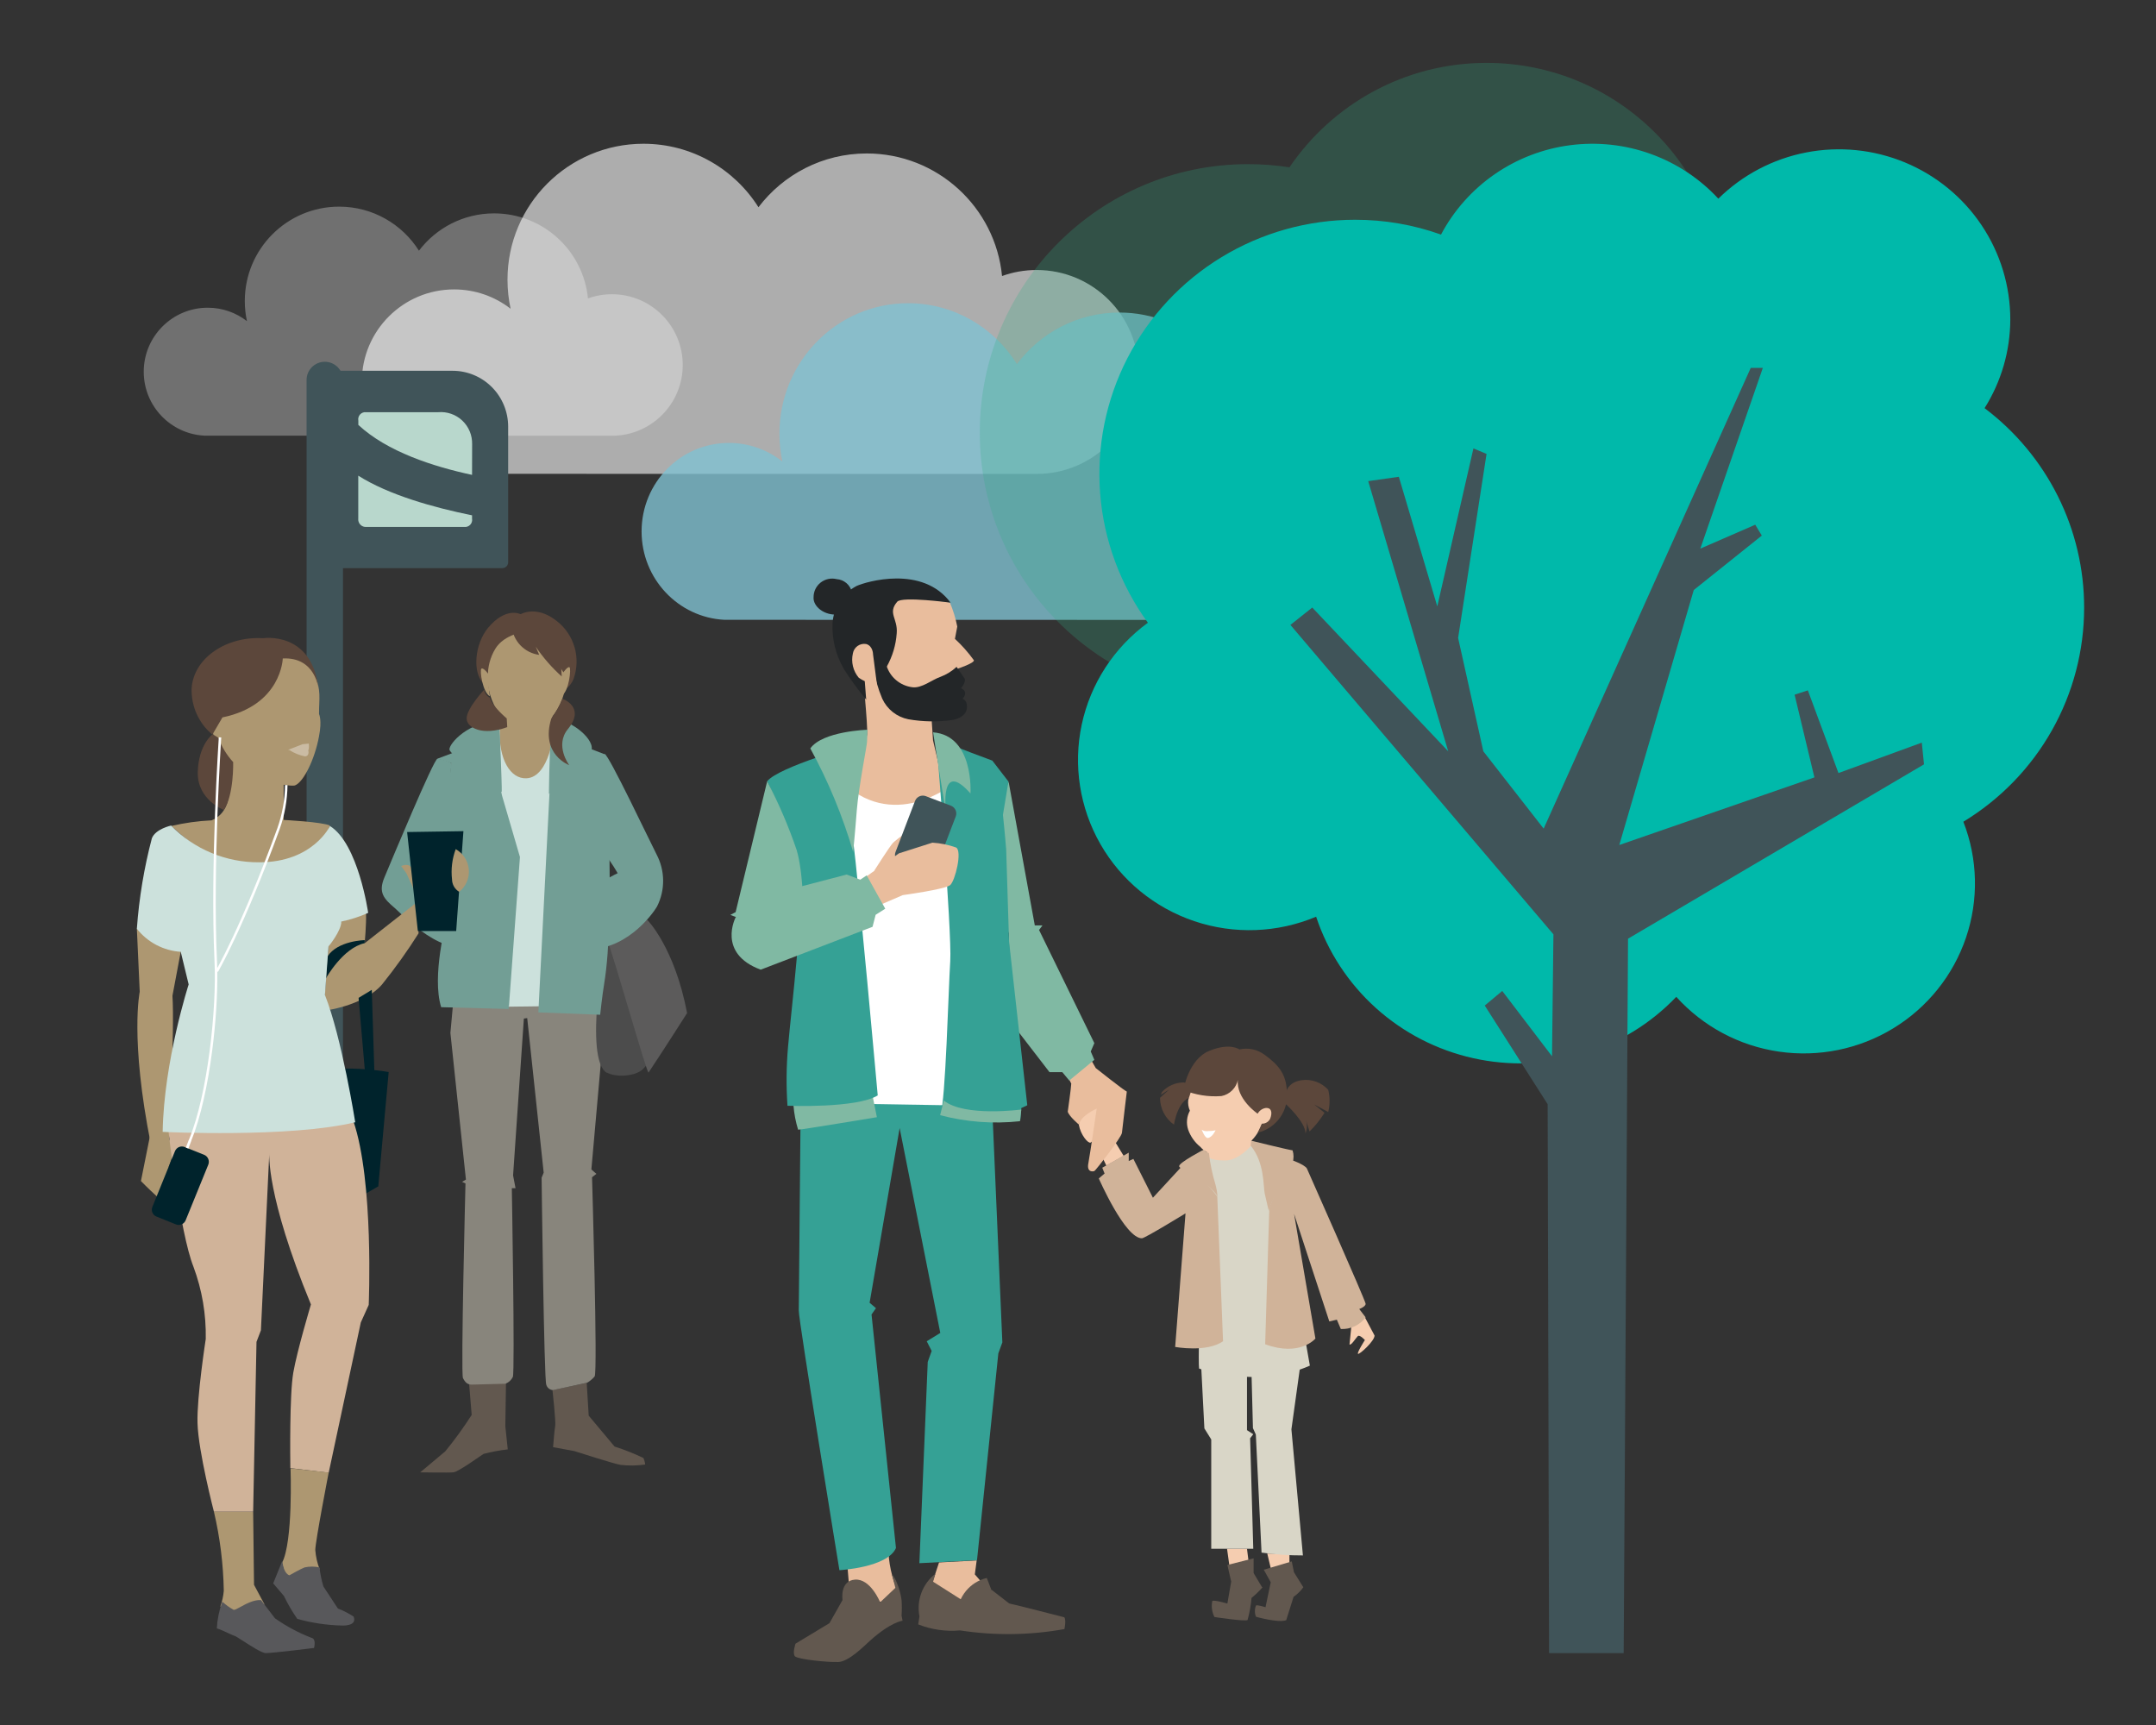 <svg width="240" height="192" viewBox="0 0 240 192" fill="none" xmlns="http://www.w3.org/2000/svg">
<rect x="0" y="0" width="240" height="192" fill="#333333" stroke="none"/>
<path opacity="0.3" d="M68.125 48.5L22.756 48.491C18.992 48.298 16 45.186 16 41.375C16 37.44 19.19 34.25 23.125 34.25C24.77 34.25 26.284 34.807 27.49 35.743C27.333 35.02 27.25 34.27 27.25 33.5C27.25 27.701 31.951 23 37.75 23C41.491 23 44.775 24.957 46.635 27.902C48.553 25.379 51.586 23.75 55 23.75C60.45 23.75 64.93 27.902 65.45 33.216C66.285 32.914 67.186 32.75 68.125 32.75C72.474 32.75 76 36.276 76 40.625C76 44.974 72.474 48.5 68.125 48.5Z" fill="white"/>
<path opacity="0.6" d="M115.401 52.75L50.015 52.736C44.592 52.459 40.279 47.974 40.279 42.482C40.279 36.81 44.877 32.213 50.548 32.213C52.918 32.213 55.101 33.016 56.839 34.365C56.612 33.324 56.493 32.242 56.493 31.132C56.493 22.775 63.268 16 71.625 16C77.017 16 81.75 18.82 84.43 23.065C87.194 19.429 91.565 17.081 96.485 17.081C104.34 17.081 110.797 23.065 111.545 30.723C112.749 30.288 114.047 30.052 115.401 30.052C121.669 30.052 126.75 35.133 126.75 41.401C126.75 47.669 121.669 52.75 115.401 52.75Z" fill="white"/>
<path opacity="0.8" d="M142.51 69L80.633 68.987C75.5 68.721 71.42 64.419 71.42 59.151C71.42 53.711 75.77 49.301 81.137 49.301C83.38 49.301 85.446 50.072 87.091 51.366C86.876 50.367 86.763 49.329 86.763 48.265C86.763 40.248 93.174 33.75 101.083 33.75C106.186 33.75 110.665 36.455 113.201 40.527C115.816 37.039 119.953 34.787 124.609 34.787C132.042 34.787 138.153 40.527 138.861 47.872C140 47.455 141.229 47.228 142.51 47.228C148.441 47.228 153.25 52.102 153.25 58.114C153.25 64.126 148.441 69 142.51 69Z" fill="#80C0D1"/>
<path fill-rule="evenodd" clip-rule="evenodd" d="M166.338 60.022C180.587 59.57 192 47.877 192 33.518C192 18.872 180.128 7 165.482 7C156.359 7 148.311 11.608 143.54 18.623C142.038 18.391 140.499 18.27 138.932 18.27C122.438 18.27 109.067 31.641 109.067 48.135C109.067 64.629 122.438 78 138.932 78C151.202 78 161.743 70.601 166.338 60.022Z" fill="#33AF85" fill-opacity="0.25"/>
<path d="M232 67.635C232.005 63.335 231.006 59.092 229.083 55.239C227.161 51.386 224.366 48.029 220.918 45.429C222.775 42.476 223.767 39.067 223.781 35.585C223.785 31.842 222.673 28.182 220.586 25.067C218.498 21.951 215.529 19.52 212.053 18.079C208.576 16.638 204.748 16.252 201.051 16.97C197.354 17.688 193.954 19.477 191.28 22.113C189.214 19.881 186.639 18.176 183.771 17.14C180.904 16.103 177.827 15.767 174.801 16.159C171.776 16.55 168.889 17.659 166.384 19.391C163.88 21.123 161.831 23.427 160.41 26.11C157.342 25.014 154.106 24.456 150.845 24.46C145.601 24.46 140.459 25.899 135.986 28.619C131.512 31.339 127.883 35.233 125.496 39.873C123.11 44.513 122.061 49.718 122.464 54.913C122.866 60.108 124.706 65.092 127.779 69.314C124.013 72.064 121.394 76.092 120.419 80.633C119.445 85.175 120.183 89.914 122.493 93.951C124.804 97.988 128.526 101.041 132.953 102.531C137.38 104.021 142.203 103.843 146.507 102.033C147.805 105.937 150.1 109.441 153.167 112.201C156.234 114.962 159.969 116.885 164.008 117.783C168.046 118.682 172.25 118.525 176.209 117.328C180.168 116.13 183.748 113.934 186.598 110.952C189.575 114.254 193.625 116.413 198.04 117.053C202.455 117.692 206.957 116.773 210.759 114.453C214.562 112.134 217.425 108.563 218.85 104.362C220.275 100.161 220.17 95.596 218.555 91.463C222.664 88.969 226.058 85.468 228.412 81.295C230.767 77.123 232.002 72.419 232 67.635Z" fill="#00B9AA"/>
<path d="M172.437 184L172.28 122.902L165.278 111.92L167.225 110.298L172.766 117.567L172.924 103.996L143.644 69.556L146.078 67.621L161.212 83.625L152.306 53.552L155.714 53.068L159.995 67.493L164.018 49.91L165.479 50.522L162.314 71.007L165.121 83.625L171.836 92.231L194.888 40.948H196.234L189.275 61.063L195.389 58.403L196.119 59.612L188.545 65.672L180.255 94.052L201.975 86.527L199.77 77.323L201.245 76.839L204.653 86.043L213.931 82.657L214.174 85.076L181.228 104.48L180.742 184H172.437Z" fill="#405459"/>
<path d="M37.673 63.236H55.926C56.097 63.234 56.26 63.165 56.38 63.043C56.499 62.921 56.567 62.756 56.567 62.585V47.484C56.567 46.667 56.406 45.858 56.095 45.104C55.784 44.349 55.327 43.663 54.752 43.086C54.176 42.509 53.493 42.051 52.742 41.739C51.99 41.428 51.185 41.268 50.372 41.269H37.713C37.543 41.269 37.38 41.337 37.26 41.457C37.139 41.578 37.072 41.742 37.072 41.913V62.577C37.072 62.748 37.139 62.913 37.259 63.035C37.379 63.157 37.542 63.226 37.713 63.228" fill="#405459"/>
<path fill-rule="evenodd" clip-rule="evenodd" d="M36.154 40.268C37.273 40.268 38.181 41.175 38.181 42.294V140.974C38.181 142.093 37.273 143 36.154 143C35.035 143 34.128 142.093 34.128 140.974V42.294C34.128 41.175 35.035 40.268 36.154 40.268Z" fill="#405459"/>
<path d="M52.548 52.857C48.22 51.927 43.101 50.282 39.889 47.293V46.824C39.864 46.701 39.869 46.574 39.903 46.453C39.937 46.332 39.998 46.22 40.083 46.128C40.168 46.036 40.274 45.965 40.391 45.922C40.509 45.878 40.635 45.864 40.759 45.879H48.789C49.275 45.837 49.764 45.899 50.224 46.06C50.684 46.22 51.105 46.477 51.461 46.812C51.816 47.147 52.097 47.553 52.286 48.004C52.474 48.456 52.566 48.942 52.556 49.431L52.548 52.857Z" fill="#B8D7CC"/>
<path d="M52.547 57.307V57.713C52.571 57.835 52.565 57.962 52.53 58.082C52.496 58.202 52.434 58.312 52.349 58.403C52.264 58.495 52.159 58.565 52.042 58.608C51.926 58.651 51.801 58.665 51.677 58.651H40.783C40.659 58.661 40.534 58.643 40.418 58.599C40.302 58.555 40.197 58.486 40.11 58.396C40.024 58.306 39.959 58.199 39.919 58.08C39.879 57.962 39.866 57.837 39.881 57.713V52.944C43.283 55.098 48.299 56.497 52.54 57.355" fill="#B8D7CC"/>
<path d="M49.569 161.537C50.625 160.245 51.606 158.893 52.507 157.487L52.211 153.916L56.325 153.982L56.251 158.735L56.523 161.322C55.612 161.427 54.71 161.595 53.823 161.826C53.502 162.025 51.034 163.819 50.474 163.877C49.915 163.934 46.779 163.877 46.779 163.877" fill="#62584F"/>
<path d="M61.501 154.726C61.501 154.726 61.888 158.272 61.806 158.685C61.723 159.099 61.567 161.074 61.567 161.074L63.937 161.512C63.937 161.512 68.405 162.951 69.097 163.05C70.003 163.151 70.918 163.137 71.82 163.009C71.793 162.757 71.727 162.511 71.623 162.281C70.584 161.782 69.511 161.357 68.413 161.008L65.533 157.569L65.311 153.916L61.501 154.726Z" fill="#62584F"/>
<path d="M50.705 108.764L50.137 114.973L51.865 131.29L51.437 131.547L51.816 131.72C51.816 131.72 51.281 152.891 51.536 153.387C51.791 153.882 52.038 154.106 52.507 154.114L56.267 154.015C56.629 153.877 56.924 153.605 57.09 153.254C57.329 152.692 56.975 132.249 56.975 132.249H57.387L57.115 130.828L58.316 113.369L58.687 113.319L60.522 130.522L60.291 131.084C60.291 131.084 60.555 153.511 60.81 154.122C60.856 154.289 60.953 154.437 61.088 154.545C61.222 154.653 61.387 154.716 61.559 154.726L65.369 153.899C65.68 153.715 65.958 153.481 66.192 153.205C66.554 152.767 65.904 131.034 65.904 131.034L66.389 130.654L65.83 130.166L67.212 114.601L67.459 107.987L50.705 108.773" fill="#88857C"/>
<path d="M67.558 119.378C68.52 119.941 70.742 119.825 71.565 118.998C72.52 118.056 75.367 114.162 75.062 109.773C74.868 106.804 73.549 104.024 71.376 102.002L69.524 103.218L67.409 104.681C67.409 104.681 64.941 117.907 67.558 119.42" fill="#4C4C4C"/>
<path d="M72.199 119.378C72.034 119.635 68.455 106.838 67.599 104.648C67.599 104.648 69.088 104.557 72.043 102.374C72.043 102.374 75.079 105.392 76.486 112.757C76.486 112.757 73.664 117.196 72.199 119.37" fill="#5C5B5B"/>
<path d="M61.459 78.361L55.527 78.464L55.689 87.862L61.621 87.759L61.459 78.361Z" fill="#AD9771"/>
<path d="M63.007 75.294C63.073 78.972 60.242 81.543 58.703 81.585C57.164 81.626 54.325 79.105 54.268 75.443C54.21 71.781 55.914 68.829 58.473 68.747C61.032 68.664 62.941 71.615 63.007 75.294Z" fill="#AD9771"/>
<path d="M55.593 81.138L50.252 84.932C50.252 84.932 51.322 112.121 51.462 112.121L64.628 111.939L67.031 85.139L61.666 81.337C61.666 81.337 61.205 86.487 58.613 86.627C56.81 86.718 55.502 84.519 55.626 81.171" fill="#CCE1DC"/>
<path d="M55.609 81.849L48.697 84.445L50.252 84.932C50.252 84.932 48.935 94.852 49.141 96.075C49.141 96.075 49.742 100.779 49.717 101.763C49.693 102.746 48.03 108.591 49.108 112.104L56.597 112.302C56.597 112.302 55.626 83.056 55.609 81.849Z" fill="#729E95"/>
<path d="M57.88 95.389L55.741 88.065C55.741 88.065 55.947 107.963 56.621 112.459L57.88 95.389Z" fill="#729E95"/>
<path d="M59.954 112.683L66.809 112.947C66.809 112.947 67.031 110.839 67.261 109.45C68.545 101.73 67.401 83.99 67.401 83.99L61.501 81.717L59.929 112.683" fill="#729E95"/>
<path d="M55.848 88.148C55.848 88.148 50.038 84.097 50.03 83.411C50.022 82.725 52.169 80.295 55.56 80.237C55.56 80.237 55.897 87.214 55.848 88.148Z" fill="#729E95"/>
<path d="M57.708 68.474C57.708 68.474 56.259 69.457 59.666 71.516C61.065 72.521 62.212 73.84 63.015 75.368L63.098 76.616C63.431 76.327 63.691 75.961 63.855 75.55C64.255 74.42 64.291 73.192 63.958 72.04C63.624 70.889 62.937 69.872 61.995 69.135C59.526 67.168 57.708 68.499 57.708 68.499" fill="#5C473B"/>
<path d="M54.309 75.335C54.284 74.239 54.569 73.158 55.132 72.219C56.127 70.565 58.514 70.293 58.514 70.293L57.963 68.367C57.963 68.367 56.317 67.482 54.317 69.896C52.828 71.723 52.581 74.856 53.799 76.038L54.309 75.335Z" fill="#5C473B"/>
<path d="M50.252 84.932C49.765 84.683 49.239 84.518 48.697 84.445C48.277 84.494 43.603 95.728 42.788 97.671C42.097 99.324 42.698 100.019 43.973 101.093C44.796 101.804 49.561 106.962 53.075 105.02C53.075 105.02 52.852 103.805 52.745 102.97C52.461 101.806 51.892 100.733 51.091 99.847C50.289 98.96 49.279 98.289 48.154 97.894C48.154 97.894 49.421 96.158 49.437 95.042L50.252 84.932Z" fill="#729E95"/>
<path d="M53.898 76.765C53.898 76.765 51.98 78.823 51.947 79.931C51.914 81.039 53.791 81.931 56.465 80.931L56.407 79.964C56.407 79.964 54.762 78.592 54.539 77.65C54.368 77.566 54.221 77.442 54.109 77.288C53.997 77.133 53.924 76.954 53.898 76.765Z" fill="#5C473B"/>
<path d="M65.862 84.684C66.3 84.348 66.797 84.098 67.327 83.949C67.747 83.949 72.446 93.868 73.087 95.1C73.557 95.99 73.808 96.979 73.818 97.986C73.828 98.993 73.597 99.988 73.145 100.887C72.585 101.854 69.541 105.954 64.998 105.64C64.998 105.64 63.78 102.474 63.822 101.639C64.987 99.693 66.707 98.144 68.759 97.192C68.21 96.244 67.585 95.343 66.891 94.497L65.862 84.684Z" fill="#729E95"/>
<path d="M61.106 88.355C61.106 88.355 65.533 85.999 65.871 83.395C66.043 82.023 63.188 79.931 61.46 80.022C61.46 80.022 61.378 81.353 61.337 81.791C61.131 84.205 61.106 88.404 61.106 88.404" fill="#729E95"/>
<path d="M62.604 77.773C62.604 77.773 65.245 78.683 63.221 81.146C61.715 82.973 63.361 85.164 63.361 85.164C63.361 85.164 60.127 83.973 61.37 79.972C61.869 79.293 62.284 78.554 62.604 77.773Z" fill="#5C473B"/>
<path d="M54.416 75.087C54.416 75.087 53.823 74.26 53.593 74.426C53.363 74.591 53.741 77.096 54.531 77.501C54.4 76.703 54.353 75.894 54.391 75.087" fill="#AD9771"/>
<path d="M62.62 74.963C62.62 74.963 63.18 74.136 63.394 74.269C63.608 74.401 63.328 76.947 62.571 77.377C62.674 76.577 62.696 75.768 62.637 74.963" fill="#AD9771"/>
<path d="M57.963 68.366C57.963 68.366 56.959 68.879 56.959 69.672C57.027 70.479 57.368 71.238 57.925 71.823C58.482 72.407 59.221 72.784 60.02 72.888L59.641 71.987C60.466 73.204 61.436 74.314 62.53 75.294L62.324 71.689L57.963 68.366Z" fill="#5C473B"/>
<g clip-path="url(#clip0_1:1282)">
<path d="M138.811 172.385L139.014 174.004L136.886 174.513L136.591 172.385H138.811Z" fill="#F5CDB0"/>
<path d="M141.068 172.913L141.694 175.54L143.536 174.587V172.987L141.068 172.913Z" fill="#F5CDB0"/>
<path d="M138.811 151.947V159.182L139.511 159.635L139.161 160.089L139.511 172.385H134.832V160.218L134.068 158.988L133.672 151.281L138.811 151.947Z" fill="#D9D6C7"/>
<path d="M139.281 151.558L139.474 158.96L139.796 159.672L140.432 172.811C141.958 173.026 143.497 173.131 145.037 173.125L143.757 159.09L144.945 150.54C144.945 150.54 140.616 151.308 139.271 151.53" fill="#D9D6C7"/>
<path d="M140.469 176.632L139.548 175.087V173.449L136.628 174.189L137.052 176.04L136.628 178.482C136.628 178.482 135.145 178.048 134.952 178.196C134.823 178.801 134.907 179.432 135.191 179.981C135.191 179.981 138.645 180.509 138.875 180.314C139.1 179.51 139.248 178.686 139.318 177.853C139.757 177.496 140.167 177.103 140.543 176.678" fill="#62584F"/>
<path d="M143.794 173.791L140.681 174.717L141.454 176.114L140.874 178.889C140.874 178.889 139.953 178.603 139.815 178.695C139.649 179.098 139.649 179.551 139.815 179.953C139.815 179.953 142.32 180.666 143.177 180.333L143.997 177.733C144.418 177.445 144.786 177.085 145.083 176.669L144.043 175.003L143.794 173.791Z" fill="#62584F"/>
<path d="M139.474 127.4L139.142 126.54L134.298 127.872L134.454 129.158C134.454 129.158 136.425 130.722 137.623 130.278C138.82 129.834 139.465 127.4 139.465 127.4" fill="#F5CDB0"/>
<path d="M150.425 147.672L150.223 149.643C150.407 149.791 150.932 148.921 151.144 148.718C151.356 148.514 151.936 149.153 151.936 149.153C151.936 149.153 151.015 150.587 151.171 150.688C151.328 150.79 153.013 149.264 153.013 148.653L151.908 146.571L150.425 147.672Z" fill="#F5CDB0"/>
<path d="M133.911 128.992C133.911 128.992 133.294 151.197 133.478 152.326C133.478 152.326 139.879 154.639 145.811 152.002L141.592 128.002L139.281 127.511C139.281 127.511 137.899 129.168 136.379 129.168C134.362 129.168 134.454 128.612 134.454 128.612C134.454 128.612 134.289 128.742 133.911 128.992Z" fill="#D9D6C7"/>
<path d="M136.149 149.347L135.504 133.183C135.504 133.183 133.552 130.408 131.489 129.899L128.339 133.313L126.165 128.992L125.649 129.223V128.298L122.702 129.973L122.96 130.62L122.315 131.166C122.315 131.166 125.225 137.828 127.114 137.828C127.445 137.828 131.968 135.052 131.968 135.052L130.816 149.921C130.816 149.921 134.344 150.568 136.149 149.282" fill="#D0B399"/>
<path d="M140.837 149.56L141.298 134.404L143.554 129.029C143.554 129.029 145.222 129.602 145.479 130.056C145.479 130.056 152.019 144.795 152.019 145.119C152.019 145.442 151.31 145.701 151.31 145.701L152.019 146.627C151.7 147.054 151.281 147.396 150.799 147.622C150.317 147.848 149.787 147.951 149.256 147.922L148.814 146.886L147.975 147.08L144.052 135.108L146.428 148.986C146.428 148.986 144.724 151.049 140.837 149.624" fill="#D0B399"/>
<path d="M125.078 128.64L123.991 126.864L122.324 128.011L123.153 129.732L125.078 128.64Z" fill="#F5CDB0"/>
<path d="M134.022 127.946C134.022 127.946 131.258 129.38 131.258 129.797C131.258 130.213 134.593 131.555 135.532 133.165C135.496 132.705 135.416 132.249 135.293 131.805C134.945 130.673 134.705 129.512 134.574 128.335C134.361 128.279 134.174 128.147 134.049 127.965" fill="#D0B399"/>
<path d="M139.281 126.965C139.281 126.965 143.37 127.974 143.886 128.039C144.029 128.49 144.029 128.975 143.886 129.427C143.628 130 141.289 133.988 141.243 134.793C141.243 134.793 140.948 133.609 140.782 132.831C140.616 132.054 140.782 129.399 139.226 127.521L139.281 126.965Z" fill="#D0B399"/>
<path d="M133.589 121.747C133.408 121.401 133.145 121.105 132.824 120.884C132.503 120.663 132.133 120.524 131.747 120.48C131.29 120.484 130.838 120.583 130.421 120.771C130.005 120.959 129.631 121.231 129.324 121.571L129.232 121.849L130.153 121.266L129.131 122.191C129.131 122.779 129.273 123.357 129.544 123.877C129.815 124.398 130.207 124.845 130.687 125.18C130.687 125.18 131.12 121.96 133.073 122.062L133.589 121.747Z" fill="#5C473B"/>
<path d="M141.749 123.209C141.69 123.044 141.585 122.9 141.447 122.793C141.309 122.685 141.143 122.62 140.97 122.603C140.796 122.587 140.621 122.62 140.466 122.7C140.31 122.779 140.18 122.901 140.091 123.052C140.091 123.052 138.323 121.146 138.323 120.054L133.515 119.379C133.009 120.353 132.593 121.372 132.272 122.423C132.223 122.833 132.287 123.249 132.456 123.626C132.281 123.945 132.173 124.297 132.14 124.66C132.106 125.023 132.148 125.389 132.262 125.735C132.526 126.483 132.992 127.143 133.607 127.641C133.831 127.908 134.115 128.118 134.435 128.255C134.755 128.391 135.102 128.45 135.449 128.427C136.763 128.294 138.026 127.846 139.133 127.123C139.747 126.569 140.208 125.864 140.469 125.078C140.647 125.141 140.843 125.132 141.015 125.053C141.187 124.974 141.322 124.83 141.39 124.653C141.491 124.347 141.952 123.727 141.795 123.209" fill="#F5CDB0"/>
<path d="M137.807 120.146C137.72 120.605 137.497 121.026 137.169 121.356C136.841 121.686 136.421 121.909 135.965 121.997C134.523 122.108 133.074 121.877 131.737 121.321C131.737 121.321 132.272 117.935 134.593 116.973C136.914 116.011 137.964 116.806 137.964 116.806C138.449 116.695 138.952 116.691 139.439 116.795C139.926 116.899 140.384 117.108 140.782 117.408C142.182 118.444 143.158 119.406 143.251 121.442C143.366 122.478 143.1 123.52 142.503 124.372C141.906 125.225 141.018 125.828 140.008 126.068L140.478 125.069C140.67 125.075 140.859 125.025 141.022 124.924C141.186 124.824 141.317 124.678 141.399 124.504C141.666 123.792 141.51 123.283 140.92 123.32C140.728 123.346 140.544 123.417 140.384 123.528C140.224 123.639 140.092 123.787 139.999 123.958C139.999 123.958 137.559 122.321 137.798 120.137" fill="#5C473B"/>
<path d="M143.241 121.285C143.232 121.799 143.167 122.311 143.048 122.811C143.048 122.811 145.332 124.856 145.323 126.161C145.505 125.691 145.528 125.174 145.387 124.69L145.774 125.939C146.413 125.316 146.973 124.617 147.441 123.857L146.29 122.932L147.856 123.774C148.055 122.962 148.055 122.114 147.856 121.303C147.486 120.895 147.022 120.584 146.505 120.397C145.988 120.21 145.434 120.153 144.89 120.23C143.508 120.443 143.269 121.303 143.269 121.303" fill="#5C473B"/>
<path d="M134.473 125.902H134.279C134.097 125.902 133.92 125.843 133.773 125.735C133.773 125.735 134.114 126.707 134.454 126.661C134.961 126.596 135.311 125.809 135.311 125.809C135.036 125.871 134.755 125.899 134.473 125.892" fill="white"/>
<path d="M122.112 125.957C122.112 125.957 121.68 127.077 121.394 127.178C121.108 127.28 120.289 126.309 120.095 125.198C120.095 125.198 120.335 123.718 121.099 123.348C121.34 123.214 121.605 123.131 121.879 123.102C122.153 123.074 122.43 123.1 122.693 123.181C122.932 123.311 122.536 125.032 122.112 125.911" fill="#F5CDB0"/>
</g>
<g clip-path="url(#clip1_1:1282)">
<path d="M98.591 178.343L100.239 177.767C99.454 176.229 99.001 174.544 98.907 172.82L94.252 173.321L94.634 177.962L98.591 178.343Z" fill="#E9BD9D"/>
<path d="M103.73 176.338L104.531 173.907L108.721 173.684L108.516 175.234L110.238 177.23L106.43 179.921L103.73 176.338Z" fill="#E9BD9D"/>
<path d="M99.28 175.196C99.514 175.491 99.703 175.82 99.838 176.171C100.094 176.787 100.269 177.432 100.36 178.092C100.4 178.667 100.4 179.244 100.36 179.819L100.472 180.394C100.472 180.394 99.168 180.524 96.85 182.613C96.217 183.179 94.504 184.943 93.321 184.989C92.139 185.035 88.815 184.692 88.498 184.358C88.182 184.024 88.554 182.947 88.554 182.947L92.334 180.664L93.787 178.092C93.787 178.092 93.451 175.939 95.183 175.818C96.915 175.698 97.976 178.343 97.976 178.343L99.671 176.737L99.28 175.196Z" fill="#62584F"/>
<path d="M104.13 175.16C103.421 175.712 102.88 176.45 102.566 177.29C102.252 178.131 102.178 179.041 102.352 179.921L102.212 180.803C103.69 181.386 105.284 181.615 106.867 181.472C110.722 182.065 114.649 182.015 118.487 181.323C118.487 181.323 118.701 180.395 118.487 180.014C118.487 180.014 112.9 178.575 112.342 178.473L110.368 176.942L107.053 178.074L103.869 176.051L104.13 175.16Z" fill="#62584F"/>
<path d="M109.847 175.633C108.935 175.852 108.119 176.363 107.524 177.086C106.929 177.81 106.588 178.708 106.551 179.643L110.35 176.942L109.847 175.633Z" fill="#62584F"/>
<path d="M110.322 120.293L89.15 120.478C89.15 120.478 88.936 144.816 88.917 145.883C88.898 146.951 93.442 174.769 93.442 174.769C93.442 174.769 98.786 174.482 99.736 172.3L97.017 146.31L97.511 145.605L96.803 145.002L100.146 125.555L104.67 148.362L103.162 149.29L103.711 150.367L103.274 151.583L102.343 173.99L108.758 173.656L111.132 150.636L111.579 149.411L110.322 120.293Z" fill="#35A195"/>
<path d="M98.274 73.957C98.274 73.957 98.06 70.745 98.097 70.309C98.134 69.872 97.427 66.048 97.427 66.048C97.427 66.048 105.043 66.911 105.741 67.06C106.105 67.924 106.379 68.823 106.56 69.742L106.3 71.107C107.082 71.83 107.789 72.629 108.413 73.492C108.469 73.808 106.625 74.421 106.625 74.421C106.625 74.421 104.186 77.549 100.704 77.15C99.633 77.029 98.274 73.975 98.274 73.975" fill="#E9BD9D"/>
<path d="M94.82 88.708C95.576 86.434 96.146 84.103 96.524 81.737C96.627 80.809 95.993 74.618 95.993 74.618C96.469 74.612 96.94 74.531 97.39 74.376C97.39 74.376 98.768 77.412 99.895 78.173C101.104 78.533 102.357 78.727 103.619 78.748L103.861 82.406C104.507 84.994 105.014 87.615 105.378 90.258C105.378 90.258 98.908 91.047 94.811 88.708" fill="#E9BD9D"/>
<path d="M93.889 74.365C93.01 72.835 92.59 71.085 92.678 69.324C92.738 68.471 93.014 67.646 93.482 66.928C93.949 66.21 94.593 65.623 95.351 65.222C96.384 64.748 102.687 62.855 105.816 67.078C105.816 67.078 100.397 66.354 99.876 66.976C98.777 68.257 99.959 68.832 99.82 70.485C99.73 71.789 99.351 73.056 98.712 74.198L96.254 75.692L96.421 77.873C95.501 76.767 94.655 75.601 93.889 74.383" fill="#232628"/>
<path d="M106.485 74.225C105.962 74.71 105.348 75.088 104.679 75.339C103.748 75.655 102.584 76.648 101.541 76.49C100.884 76.405 100.265 76.133 99.758 75.707C99.251 75.281 98.878 74.718 98.683 74.086L97.212 74.253C97.398 75.459 97.733 76.638 98.208 77.762C98.475 78.345 98.876 78.857 99.38 79.255C99.883 79.654 100.474 79.928 101.104 80.055C102.747 80.344 104.425 80.369 106.076 80.129C106.848 79.971 107.603 79.563 107.64 78.718C107.677 77.873 107.137 77.79 107.137 77.79C107.137 77.79 107.91 77.029 106.979 76.602C106.979 76.602 107.519 75.998 107.398 75.553L106.485 74.225Z" fill="#232628"/>
<path d="M94.82 65.871C94.726 65.488 94.512 65.145 94.209 64.891C93.906 64.638 93.529 64.487 93.135 64.46C92.829 64.384 92.51 64.378 92.203 64.444C91.895 64.509 91.606 64.643 91.358 64.836C91.11 65.03 90.91 65.277 90.772 65.559C90.635 65.842 90.564 66.152 90.565 66.465C90.481 67.468 91.719 68.554 93.358 68.396C93.651 67.457 94.15 66.594 94.82 65.871Z" fill="#232628"/>
<path d="M93.376 86.66L95.667 122.861L107.054 123.046C107.054 123.046 108.962 107.267 108.199 105.048C107.435 102.83 106.067 87.273 106.067 87.273C106.067 87.273 99.298 92.842 93.376 86.67" fill="white"/>
<path d="M97.166 122.13L97.613 124.349C97.613 124.349 89.168 125.75 88.843 125.741C88.575 124.871 88.403 123.975 88.33 123.068C91.283 122.947 94.225 122.637 97.138 122.14" fill="#80B9A3"/>
<path d="M95.471 82.876C95.471 82.876 86.663 85.354 85.397 86.96C85.397 86.96 88.479 93.263 89.01 96.994C89.54 100.726 88.079 112.3 87.725 116.487C87.531 118.678 87.51 120.882 87.659 123.077C87.659 123.077 95.331 123.383 97.706 121.926C97.706 121.926 95.546 97.913 94.959 93.448C94.959 93.448 95.276 84.055 95.471 82.876Z" fill="#35A195"/>
<path d="M96.57 81.224C96.57 81.224 91.57 81.372 90.202 83.303C92.201 86.958 93.799 90.817 94.969 94.813C94.969 94.813 95.164 92.957 95.378 90.172C95.583 87.601 96.496 83.052 96.514 82.588L96.57 81.224Z" fill="#80B9A3"/>
<path d="M97.184 72.824C97.184 72.824 97.184 71.896 96.421 71.682C96.254 71.653 96.084 71.657 95.919 71.694C95.754 71.731 95.598 71.8 95.461 71.898C95.323 71.996 95.206 72.12 95.117 72.263C95.027 72.406 94.968 72.565 94.94 72.731C94.832 73.201 94.835 73.689 94.948 74.158C95.061 74.627 95.282 75.063 95.592 75.432C96.186 75.852 96.886 76.1 97.613 76.147L97.184 72.824Z" fill="#E9BD9D"/>
<path d="M120.116 125.184C120.116 125.184 119.008 124.256 118.859 123.736C118.859 123.736 119.25 120.952 119.25 120.608C118.745 119.574 118.16 118.581 117.5 117.638L120.116 115.642L121.978 118.882C121.978 118.882 125.088 121.351 125.433 121.499C125.433 121.499 124.939 125.574 124.893 126.085C124.846 126.595 121.978 130.262 121.829 130.336C121.68 130.41 120.954 130.512 121.15 129.491C121.345 128.47 122.081 123.393 122.081 123.393C122.081 123.393 120.219 124.21 120.135 125.184" fill="#E9BD9D"/>
<path d="M112.267 86.961L115.191 103H116.047L115.665 103.511L121.82 116.107L121.419 117.035L121.82 117.963L119.027 120.265L118.254 119.337H116.829L112.537 113.767L112.295 103.928C112.295 103.928 109.288 92.79 112.295 86.998" fill="#80B9A3"/>
<path d="M112.324 104.791L112.007 94.581C112.007 94.581 111.868 92.78 111.644 90.701L112.259 86.988L110.462 84.658C110.462 84.658 106.375 83.155 104.224 82.236C104.224 82.236 105.984 103.789 105.779 106.973C105.574 110.156 105.257 122.669 104.689 123.968C107.573 124.813 110.603 125.041 113.581 124.636L113.693 123.328L114.354 123.021L112.324 104.791Z" fill="#35A195"/>
<path d="M113.692 123.495C113.692 123.495 107.352 124.349 105.061 122.493L104.652 124.126C107.55 124.89 110.563 125.117 113.543 124.795L113.692 123.495Z" fill="#80B9A3"/>
<path d="M103.869 81.512C103.869 81.512 104.921 88.251 105.303 90.432C105.303 90.432 104.53 84.362 108.031 88.316C108.031 88.316 108.45 81.874 103.869 81.512Z" fill="#80B9A3"/>
<path d="M85.398 86.961L81.888 101.524L81.301 101.831L81.944 102.081C81.944 102.081 88.927 102.824 89.439 102.508C89.439 102.508 89.504 97.31 88.675 94.591C87.781 91.967 86.686 89.416 85.398 86.961Z" fill="#80B9A3"/>
<path d="M97.324 96.902C97.324 96.902 99.019 94.229 99.391 93.829C99.764 93.43 101.831 91.973 101.831 91.973C101.831 91.973 102.315 92.808 101.831 93.291C101.347 93.774 100.471 94.507 100.471 94.507L98.609 97.83L97.324 96.902Z" fill="#E9BD9D"/>
<path d="M105.853 89.677L103.06 88.616C102.58 88.433 102.042 88.674 101.858 89.153L99.687 94.834C99.504 95.313 99.745 95.849 100.225 96.032L103.018 97.093C103.499 97.275 104.037 97.035 104.22 96.556L106.391 90.874C106.574 90.395 106.333 89.859 105.853 89.677Z" fill="#405459"/>
<path d="M100.071 94.98L103.795 93.792C104.695 93.847 105.582 94.029 106.43 94.331C107.138 94.721 106.328 98.043 105.769 98.517C105.211 98.99 100.49 99.631 100.49 99.631L95.947 101.589L95.844 97.978L100.071 94.98Z" fill="#E9BD9D"/>
<path d="M96.478 97.431L95.761 97.913L94.252 97.338L89.234 98.647L82.81 101.209L82.177 101.821L81.888 102.109C81.888 102.109 79.784 106.119 84.681 107.929L97.129 103.158L97.474 101.821L98.544 101.144L96.478 97.431Z" fill="#80B9A3"/>
</g>
<path d="M46.595 103.883L46.408 100.425L40.596 104.983C40.596 104.983 40.79 102.871 40.745 101.644L37.999 102.559L36.567 105.333L36.164 110.679C36.187 111.294 36.395 111.887 36.761 112.382C36.761 112.382 40.678 111.765 42.543 109.556C44.001 107.744 45.354 105.849 46.595 103.883Z" fill="#AD9771"/>
<path d="M44.655 96.394C44.655 96.394 45.976 95.785 45.923 97.257L46.669 100.328L45.237 97.19L44.655 96.394Z" fill="#AD9771"/>
<path d="M45.319 92.609L46.513 103.63H50.781L51.587 92.513L45.319 92.609Z" fill="#00232C"/>
<path d="M24.136 78.384C24.225 78.064 30.262 72.004 30.262 72.004C30.262 72.004 34.201 72.747 35.029 74.978C35.776 76.993 35.514 77.603 35.514 79.477C35.514 79.477 35.865 80.146 35.514 81.939C35.044 84.526 33.783 87.047 32.851 87.412C32.105 87.709 25.673 86.103 25.113 85.121C24.553 84.14 22.949 82.474 24.106 78.369" fill="#AD9771"/>
<path d="M19.077 91.933C20.547 91.588 22.045 91.379 23.554 91.308C23.925 91.161 24.262 90.939 24.542 90.654C24.822 90.37 25.04 90.03 25.18 89.657C25.807 88.274 25.732 84.452 25.732 84.452L31.575 86.802V91.263C31.575 91.263 35.82 91.479 36.716 91.881C36.716 91.881 35.5 96.573 29.157 97.041C24.531 97.383 19.069 91.91 19.069 91.91" fill="#AD9771"/>
<path d="M23.643 81.767C22.895 81.144 22.299 80.36 21.898 79.474C21.497 78.588 21.303 77.623 21.33 76.651C21.531 73.216 25.24 70.792 29.276 71.037C29.276 71.037 34.709 70.189 35.44 76.607C35.44 76.607 35.096 73.104 31.478 73.29C31.478 73.29 31.343 78.496 24.762 79.849L23.643 81.767Z" fill="#5C473B"/>
<path d="M24.927 90.156C24.927 90.156 21.942 89.033 22.017 85.947C22.091 82.861 23.673 81.723 23.673 81.723L24.307 82.117C24.674 83.118 25.234 84.038 25.956 84.824C25.956 84.824 26.053 88.445 24.927 90.156Z" fill="#5C473B"/>
<path d="M51.117 99.265C50.876 99.121 50.677 98.919 50.537 98.677C50.397 98.435 50.322 98.161 50.318 97.882C50.188 96.742 50.329 95.588 50.729 94.513C51.14 94.744 51.488 95.072 51.742 95.469C51.997 95.865 52.15 96.317 52.188 96.786C52.227 97.255 52.149 97.726 51.962 98.159C51.775 98.591 51.485 98.971 51.117 99.265Z" fill="#AD9771"/>
<path d="M15.234 103.362C15.234 103.362 15.495 108.976 15.555 110.389C15.555 110.389 14.443 115.595 16.793 127.366L18.8 127.143C18.8 127.143 19.45 114.501 19.196 110.835L20.121 105.928L15.234 103.362Z" fill="#AD9771"/>
<path d="M18.607 126.095L19.353 128.244L18.786 129.865C18.786 129.865 20.099 133.984 19.599 134.483C19.099 134.981 15.689 131.456 15.689 131.456L16.689 126.466L18.607 126.095Z" fill="#AD9771"/>
<path fill-rule="evenodd" clip-rule="evenodd" d="M40.596 104.641V104.983H40.574C38.163 105.519 36.283 108.887 36.283 108.887L36.455 106.455C37.611 104.686 40.596 104.641 40.596 104.641ZM39.917 111.066L40.604 119.006C39.696 118.941 38.784 118.919 37.872 118.941L39.872 133.345L42.111 132.043L43.267 119.32C42.736 119.232 42.203 119.159 41.669 119.101L41.387 110.174L39.917 111.066Z" fill="#00232C"/>
<path d="M18.711 125.537C18.711 125.537 19.994 137.115 21.539 141.004C22.494 143.572 22.958 146.296 22.904 149.035C22.904 149.035 21.897 155.519 21.987 158.397C22.076 161.58 23.815 168.265 23.815 168.265H28.18L28.553 149.355L29.045 148.068L29.978 128.325C29.978 128.325 29.575 132.98 34.612 145.191C34.612 145.191 33.075 150.322 32.649 152.775C32.224 155.229 32.306 162.294 32.321 163.409L36.589 163.922L40.163 147.198L41.044 145.243C41.044 145.243 41.64 131.501 39.335 124.778L18.711 125.537Z" fill="#D0B399"/>
<path d="M19.047 91.888C19.047 91.888 17.308 92.26 16.905 93.308C16.037 96.606 15.478 99.977 15.234 103.377C15.823 104.122 16.562 104.735 17.404 105.177C18.246 105.619 19.172 105.88 20.121 105.942L21.002 109.571C21.002 109.571 18.248 118.071 18.107 125.983C18.107 125.983 32.194 126.675 39.544 124.912C39.544 124.912 38.051 115.468 36.171 110.746L36.567 105.348C36.567 105.348 37.984 103.637 37.999 102.574C39.026 102.358 40.026 102.034 40.984 101.607C40.984 101.607 39.895 93.903 36.731 91.94C36.731 91.94 34.836 95.985 28.851 95.978C27.025 95.992 25.214 95.636 23.529 94.933C21.844 94.231 20.319 93.195 19.047 91.888Z" fill="#CCE1DC"/>
<path fill-rule="evenodd" clip-rule="evenodd" d="M31.388 173.961C32.642 171.611 32.343 163.432 32.343 163.432L36.589 163.9C36.589 163.9 35.097 171.582 35.097 172.526C35.152 173.26 35.316 173.981 35.582 174.668C34.015 174.742 32.06 176.452 32.06 176.452L31.388 173.961ZM28.277 176.393L28.18 168.28L23.815 168.265C24.492 171.148 24.86 174.094 24.912 177.055C24.862 177.649 24.734 178.234 24.531 178.795C24.531 178.795 25.21 179.501 25.77 179.501C27.012 179.263 28.239 178.957 29.448 178.586L28.277 176.393Z" fill="#AD9771"/>
<path fill-rule="evenodd" clip-rule="evenodd" d="M30.411 176.237L31.388 173.82L31.433 173.761C31.575 175.211 32.216 175.337 32.216 175.337C32.216 175.337 33.507 174.608 33.903 174.46C34.451 174.339 35.019 174.339 35.567 174.46C35.647 175.178 35.791 175.887 35.999 176.579L37.611 179.033C38.226 179.27 38.814 179.572 39.365 179.933C39.805 181.041 38.051 180.929 38.051 180.929C36.373 180.89 34.706 180.64 33.089 180.185C32.527 179.372 32.028 178.517 31.597 177.627L30.411 176.237ZM24.747 178.274C24.397 179.23 24.191 180.232 24.136 181.249C24.471 181.338 24.96 181.566 25.377 181.762C25.692 181.91 25.967 182.039 26.105 182.074C26.218 182.103 26.602 182.35 27.081 182.658C27.962 183.226 29.165 184 29.59 184C30.53 183.978 34.955 183.427 34.955 183.427C34.955 183.427 35.224 182.468 34.731 182.319C33.272 181.762 31.888 181.025 30.612 180.126L29.053 178.096C28.257 178.039 27.375 178.524 26.754 178.866C26.396 179.062 26.126 179.211 26.008 179.181C25.553 178.93 25.13 178.626 24.747 178.274Z" fill="#58585B"/>
<path fill-rule="evenodd" clip-rule="evenodd" d="M33.686 82.831L32.097 83.448L32.075 83.47C32.118 83.474 32.162 83.477 32.206 83.48C32.742 83.829 33.341 84.071 33.97 84.192C34.5 84.125 34.313 83.507 34.313 83.507L34.313 83.507C34.44 83.388 34.38 82.764 34.38 82.764L33.686 82.831Z" fill="white" fill-opacity="0.35"/>
<path d="M19.591 136.282L17.42 135.412C17.318 135.371 17.225 135.311 17.147 135.234C17.069 135.157 17.007 135.065 16.964 134.964C16.922 134.863 16.9 134.755 16.9 134.645C16.901 134.536 16.922 134.427 16.965 134.326L19.48 128.125C19.52 128.023 19.581 127.931 19.659 127.853C19.736 127.775 19.828 127.713 19.929 127.67C20.03 127.628 20.139 127.607 20.249 127.607C20.359 127.607 20.468 127.629 20.569 127.671L22.725 128.534C22.931 128.619 23.094 128.782 23.18 128.986C23.267 129.19 23.27 129.42 23.188 129.627L20.666 135.821C20.625 135.923 20.564 136.015 20.487 136.094C20.41 136.172 20.319 136.234 20.217 136.277C20.116 136.32 20.007 136.342 19.897 136.343C19.788 136.344 19.678 136.323 19.577 136.282" fill="#00232C"/>
<path fill-rule="evenodd" clip-rule="evenodd" d="M24.356 82.063C24.356 82.063 24.356 82.063 24.494 82.072C24.631 82.082 24.631 82.082 24.631 82.082L24.628 82.123L24.62 82.246C24.613 82.354 24.603 82.514 24.59 82.722C24.565 83.136 24.529 83.741 24.487 84.499C24.404 86.015 24.298 88.145 24.208 90.602C24.027 95.517 23.908 101.737 24.154 106.962C24.166 107.217 24.175 107.483 24.182 107.757C24.264 107.608 24.378 107.399 24.522 107.126C24.846 106.509 25.322 105.57 25.925 104.283C27.13 101.711 28.843 97.749 30.871 92.198C31.42 90.65 31.709 89.022 31.728 87.38L32.004 87.383C31.985 89.056 31.689 90.714 31.13 92.291L31.13 92.292C29.099 97.851 27.383 101.82 26.174 104.4C25.57 105.69 25.092 106.633 24.766 107.254C24.602 107.565 24.477 107.795 24.392 107.948C24.349 108.024 24.317 108.081 24.295 108.119L24.27 108.162L24.264 108.172L24.262 108.175L24.262 108.176C24.262 108.176 24.262 108.176 24.189 108.133C24.223 110.643 24.026 113.844 23.609 117.03C23.129 120.699 22.356 124.36 21.302 126.928L21.313 126.932L20.969 127.836L20.69 127.73L21.034 126.827L21.044 126.83C22.086 124.295 22.857 120.658 23.336 116.994C23.819 113.3 24.005 109.59 23.879 106.975C23.632 101.738 23.752 95.509 23.933 90.592C24.023 88.133 24.129 86.001 24.212 84.484C24.254 83.725 24.29 83.12 24.316 82.705C24.328 82.497 24.338 82.337 24.346 82.228L24.354 82.105L24.356 82.063Z" fill="white"/>
<defs>
<clipPath id="clip0_1:1282">
<rect width="32.918" height="63.924" fill="white" transform="translate(120.095 116.497)"/>
</clipPath>
<clipPath id="clip1_1:1282">
<rect width="44.771" height="122" fill="white" transform="translate(81.172 63)"/>
</clipPath>
</defs>
</svg>
